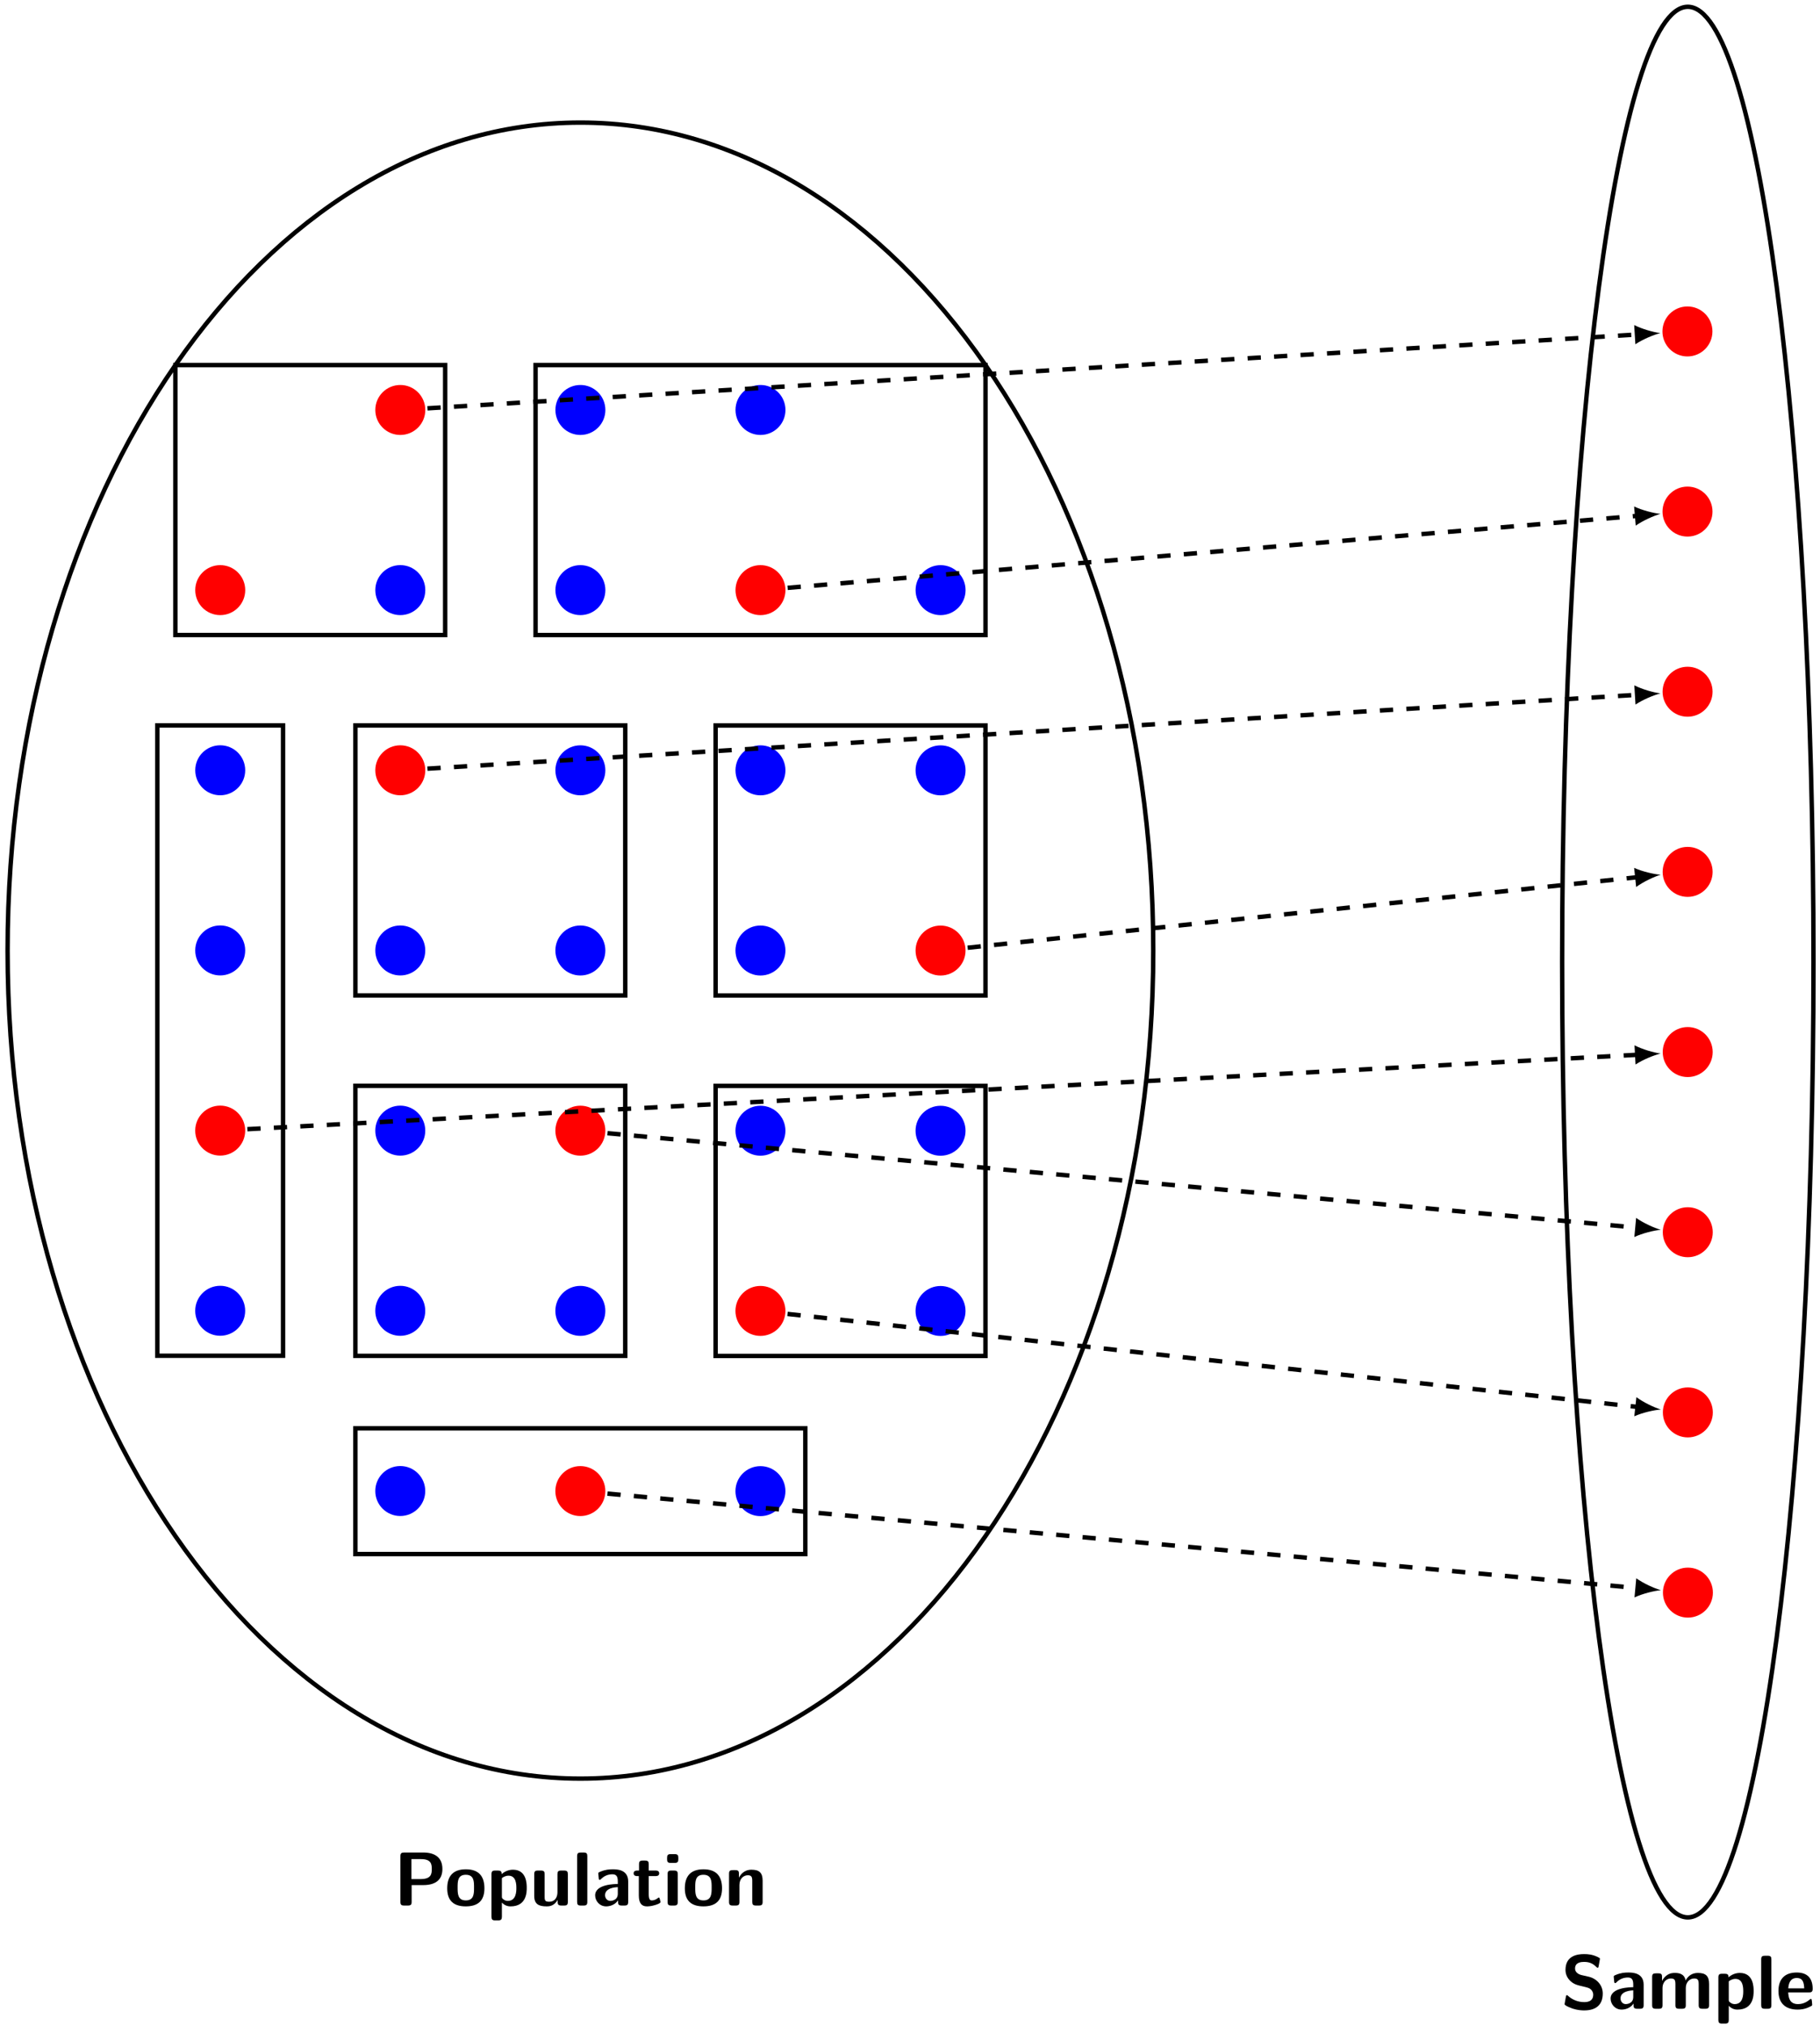 <?xml version="1.0" encoding="UTF-8"?>
<svg xmlns="http://www.w3.org/2000/svg" xmlns:xlink="http://www.w3.org/1999/xlink" width="410.48pt" height="456.764pt" viewBox="0 0 410.48 456.764" version="1.1">
<defs>
<g>
<symbol overflow="visible" id="glyph0-0">
<path style="stroke:none;" d=""/>
</symbol>
<symbol overflow="visible" id="glyph0-1">
<path style="stroke:none;" d="M 11.031 -8.234 C 11.031 -10.828 9.344 -11.953 6.703 -11.953 L 2.391 -11.953 C 1.781 -11.953 1.562 -11.766 1.562 -11.125 L 1.562 -0.828 C 1.562 -0.203 1.75 0 2.391 0 L 3.266 0 C 3.922 0 4.094 -0.219 4.094 -0.828 L 4.094 -4.609 L 6.719 -4.609 C 9.422 -4.609 11.031 -5.75 11.031 -8.234 Z M 8.641 -8.234 C 8.641 -7.078 8.453 -5.969 6.141 -5.969 L 4.047 -5.969 L 4.047 -10.469 L 6.172 -10.469 C 8.422 -10.469 8.641 -9.438 8.641 -8.234 Z M 8.641 -8.234 "/>
</symbol>
<symbol overflow="visible" id="glyph0-2">
<path style="stroke:none;" d="M 8.922 -3.875 C 8.922 -6.703 7.547 -8.172 4.734 -8.172 C 1.859 -8.172 0.531 -6.641 0.531 -3.875 C 0.531 -1.062 2.016 0.188 4.719 0.188 C 7.422 0.188 8.922 -1.047 8.922 -3.875 Z M 6.578 -4.078 C 6.578 -2.719 6.578 -1.156 4.734 -1.156 C 2.875 -1.156 2.875 -2.703 2.875 -4.078 C 2.875 -5.406 2.875 -6.938 4.719 -6.938 C 6.578 -6.938 6.578 -5.422 6.578 -4.078 Z M 6.578 -4.078 "/>
</symbol>
<symbol overflow="visible" id="glyph0-3">
<path style="stroke:none;" d="M 9 -3.984 C 9 -4.828 9 -8.078 5.891 -8.078 C 4.875 -8.078 3.953 -7.656 3.344 -7.078 C 3.344 -7.719 3.094 -7.891 2.516 -7.891 L 1.875 -7.891 C 1.25 -7.891 1.047 -7.703 1.047 -7.062 L 1.047 2.516 C 1.047 3.141 1.234 3.344 1.875 3.344 L 2.562 3.344 C 3.219 3.344 3.391 3.109 3.391 2.516 L 3.391 -0.672 C 4.172 0.188 5.109 0.188 5.359 0.188 C 9 0.188 9 -3.109 9 -3.984 Z M 6.656 -3.938 C 6.656 -3.25 6.656 -1.047 4.719 -1.047 C 4.328 -1.047 4.016 -1.188 3.812 -1.344 C 3.391 -1.641 3.391 -1.719 3.391 -2.031 L 3.391 -6.172 C 3.578 -6.344 4.156 -6.734 4.891 -6.734 C 6.641 -6.734 6.656 -4.703 6.656 -3.938 Z M 6.656 -3.938 "/>
</symbol>
<symbol overflow="visible" id="glyph0-4">
<path style="stroke:none;" d="M 8.609 -0.828 L 8.609 -7.062 C 8.609 -7.609 8.484 -7.891 7.781 -7.891 L 7.094 -7.891 C 6.438 -7.891 6.266 -7.656 6.266 -7.062 L 6.266 -2.984 C 6.266 -1.844 5.672 -0.859 4.438 -0.859 C 3.484 -0.859 3.375 -1.109 3.375 -2.016 L 3.375 -7.062 C 3.375 -7.609 3.25 -7.891 2.547 -7.891 L 1.859 -7.891 C 1.234 -7.891 1.031 -7.703 1.031 -7.062 L 1.031 -2.172 C 1.031 -0.328 2.031 0.188 3.828 0.188 C 4.281 0.188 5.516 0.188 6.312 -1.281 L 6.312 -0.828 C 6.312 -0.281 6.438 0 7.141 0 L 7.781 0 C 8.438 0 8.609 -0.219 8.609 -0.828 Z M 8.609 -0.828 "/>
</symbol>
<symbol overflow="visible" id="glyph0-5">
<path style="stroke:none;" d="M 3.344 -0.828 L 3.344 -11.125 C 3.344 -11.672 3.219 -11.953 2.516 -11.953 L 1.875 -11.953 C 1.25 -11.953 1.047 -11.766 1.047 -11.125 L 1.047 -0.828 C 1.047 -0.203 1.234 0 1.875 0 L 2.516 0 C 3.172 0 3.344 -0.219 3.344 -0.828 Z M 3.344 -0.828 "/>
</symbol>
<symbol overflow="visible" id="glyph0-6">
<path style="stroke:none;" d="M 8.156 -0.828 L 8.156 -5.438 C 8.156 -8.156 5.547 -8.172 4.688 -8.172 C 3.875 -8.172 3.016 -8.109 1.859 -7.625 C 1.5 -7.469 1.406 -7.422 1.406 -7.234 C 1.406 -7.109 1.516 -6.109 1.531 -5.969 C 1.547 -5.875 1.641 -5.781 1.75 -5.781 C 1.844 -5.781 1.891 -5.844 1.953 -5.891 C 2.688 -6.656 3.547 -7.047 4.609 -7.047 C 5.547 -7.047 5.812 -6.469 5.812 -5.453 L 5.812 -4.859 C 5.219 -4.859 0.703 -4.828 0.703 -2.297 C 0.703 -1.078 1.672 0.188 3.188 0.188 C 3.766 0.188 5.062 0.016 5.875 -1.172 L 5.875 -0.828 C 5.875 -0.281 5.984 0 6.703 0 L 7.328 0 C 7.984 0 8.156 -0.219 8.156 -0.828 Z M 5.812 -2.656 C 5.812 -1.047 4.188 -1.047 4.125 -1.047 C 3.406 -1.047 2.938 -1.672 2.938 -2.328 C 2.938 -4.016 5.344 -4.125 5.812 -4.156 Z M 5.812 -2.656 "/>
</symbol>
<symbol overflow="visible" id="glyph0-7">
<path style="stroke:none;" d="M 6.422 -0.812 C 6.422 -0.859 6.391 -0.984 6.281 -1.344 C 6.203 -1.688 6.172 -1.797 6.016 -1.797 C 5.922 -1.797 5.906 -1.781 5.797 -1.672 C 5.609 -1.531 5.141 -1.156 4.422 -1.156 C 4.016 -1.156 3.75 -1.453 3.75 -2.578 L 3.75 -6.641 L 5.281 -6.641 C 5.5 -6.641 6.109 -6.641 6.109 -7.266 C 6.109 -7.891 5.5 -7.891 5.281 -7.891 L 3.75 -7.891 L 3.75 -9.312 C 3.75 -9.859 3.641 -10.141 2.922 -10.141 L 2.391 -10.141 C 1.781 -10.141 1.562 -9.953 1.562 -9.312 L 1.562 -7.891 L 1.172 -7.891 C 0.984 -7.891 0.344 -7.891 0.344 -7.266 C 0.344 -6.641 0.969 -6.641 1.172 -6.641 L 1.516 -6.641 L 1.516 -2.297 C 1.516 -0.547 2.141 0.188 3.328 0.188 C 3.484 0.188 4.234 0.188 5.125 -0.094 C 5.422 -0.172 6.422 -0.484 6.422 -0.812 Z M 6.422 -0.812 "/>
</symbol>
<symbol overflow="visible" id="glyph0-8">
<path style="stroke:none;" d="M 3.344 -0.828 L 3.344 -7.062 C 3.344 -7.609 3.219 -7.891 2.516 -7.891 L 1.875 -7.891 C 1.25 -7.891 1.047 -7.703 1.047 -7.062 L 1.047 -0.828 C 1.047 -0.203 1.234 0 1.875 0 L 2.516 0 C 3.172 0 3.344 -0.219 3.344 -0.828 Z M 3.469 -10.438 L 3.469 -10.766 C 3.469 -11.312 3.344 -11.594 2.641 -11.594 L 1.75 -11.594 C 1.109 -11.594 0.938 -11.359 0.938 -10.766 L 0.938 -10.438 C 0.938 -9.938 1.016 -9.609 1.75 -9.609 L 2.641 -9.609 C 3.359 -9.609 3.469 -9.922 3.469 -10.438 Z M 3.469 -10.438 "/>
</symbol>
<symbol overflow="visible" id="glyph0-9">
<path style="stroke:none;" d="M 8.609 -0.828 L 8.609 -5.594 C 8.609 -7.375 7.859 -8.078 6.094 -8.078 C 4.281 -8.078 3.516 -6.766 3.281 -6.297 L 3.266 -6.297 L 3.266 -7.156 C 3.266 -7.719 3.156 -7.984 2.438 -7.984 L 1.859 -7.984 C 1.234 -7.984 1.031 -7.797 1.031 -7.156 L 1.031 -0.828 C 1.031 -0.203 1.219 0 1.859 0 L 2.547 0 C 3.203 0 3.375 -0.219 3.375 -0.828 L 3.375 -4.625 C 3.375 -6.125 4.375 -6.828 5.266 -6.828 C 6.094 -6.828 6.266 -6.438 6.266 -5.562 L 6.266 -0.828 C 6.266 -0.281 6.391 0 7.094 0 L 7.781 0 C 8.438 0 8.609 -0.219 8.609 -0.828 Z M 8.609 -0.828 "/>
</symbol>
<symbol overflow="visible" id="glyph0-10">
<path style="stroke:none;" d="M 9.453 -3.438 C 9.453 -5.375 8.031 -6.812 6.297 -7.219 L 4.656 -7.594 C 4.266 -7.672 3.203 -8.078 3.203 -9.062 C 3.203 -10.516 4.672 -10.562 5.25 -10.562 C 6.219 -10.562 7.078 -10.328 7.922 -9.5 C 8.203 -9.25 8.219 -9.234 8.281 -9.234 C 8.391 -9.234 8.469 -9.281 8.516 -9.547 L 8.781 -11.031 C 8.812 -11.172 8.812 -11.203 8.812 -11.266 C 8.812 -11.406 8.797 -11.422 8.375 -11.641 C 7.141 -12.25 6.125 -12.328 5.25 -12.328 C 3.719 -12.328 1.047 -11.969 1.047 -8.75 C 1.047 -7.531 1.688 -6.734 2.016 -6.391 C 2.891 -5.5 3.703 -5.328 5.047 -5.016 C 6.016 -4.781 6.391 -4.703 6.766 -4.359 C 6.938 -4.188 7.297 -3.828 7.297 -3.172 C 7.297 -1.547 5.812 -1.5 5.25 -1.5 C 3.812 -1.5 2.547 -2.078 1.688 -2.859 C 1.484 -3.062 1.453 -3.062 1.375 -3.062 C 1.281 -3.062 1.188 -3.016 1.141 -2.75 L 0.875 -1.25 C 0.844 -1.125 0.844 -1.078 0.844 -1.031 C 0.844 -0.672 2.641 -0.047 2.719 -0.016 C 3.875 0.344 4.797 0.375 5.25 0.375 C 7.828 0.375 9.453 -0.781 9.453 -3.438 Z M 9.453 -3.438 "/>
</symbol>
<symbol overflow="visible" id="glyph0-11">
<path style="stroke:none;" d="M 13.875 -0.828 L 13.875 -5.594 C 13.875 -7.375 13.125 -8.078 11.359 -8.078 C 10.141 -8.078 9.188 -7.5 8.578 -6.375 C 8.297 -8.031 6.828 -8.078 6.109 -8.078 C 5.781 -8.078 5.062 -8.078 4.281 -7.5 C 3.75 -7.109 3.406 -6.562 3.281 -6.297 L 3.266 -6.297 L 3.266 -7.156 C 3.266 -7.719 3.156 -7.984 2.438 -7.984 L 1.859 -7.984 C 1.234 -7.984 1.031 -7.797 1.031 -7.156 L 1.031 -0.828 C 1.031 -0.203 1.219 0 1.859 0 L 2.547 0 C 3.203 0 3.375 -0.219 3.375 -0.828 L 3.375 -4.625 C 3.375 -6.188 4.422 -6.828 5.266 -6.828 C 6.094 -6.828 6.281 -6.469 6.281 -5.562 L 6.281 -0.828 C 6.281 -0.203 6.469 0 7.109 0 L 7.797 0 C 8.453 0 8.625 -0.219 8.625 -0.828 L 8.625 -4.625 C 8.625 -6.188 9.672 -6.828 10.516 -6.828 C 11.344 -6.828 11.531 -6.469 11.531 -5.562 L 11.531 -0.828 C 11.531 -0.203 11.719 0 12.359 0 L 13.047 0 C 13.703 0 13.875 -0.219 13.875 -0.828 Z M 13.875 -0.828 "/>
</symbol>
<symbol overflow="visible" id="glyph0-12">
<path style="stroke:none;" d="M 8.25 -4.484 C 8.25 -6.703 7.219 -8.172 4.656 -8.172 C 1.891 -8.172 0.531 -6.625 0.531 -4.016 C 0.531 -1.188 2.172 0.188 4.875 0.188 C 5.531 0.188 6.516 0.109 7.641 -0.469 C 8.031 -0.656 8.141 -0.703 8.141 -0.906 C 8.141 -1.031 8.094 -1.531 8.078 -1.672 C 8 -2.203 7.984 -2.219 7.828 -2.219 C 7.766 -2.219 7.734 -2.219 7.547 -2.047 C 6.531 -1.172 5.5 -1.047 4.938 -1.047 C 3 -1.047 2.797 -2.578 2.734 -3.688 L 7.422 -3.688 C 7.812 -3.688 8.25 -3.703 8.25 -4.484 Z M 6.344 -4.594 L 2.75 -4.594 C 2.812 -5.641 3.156 -6.938 4.656 -6.938 C 6.031 -6.938 6.281 -5.938 6.344 -4.594 Z M 6.344 -4.594 "/>
</symbol>
</g>
<clipPath id="clip1">
  <path d="M 338 0 L 410.48 0 L 410.48 447 L 338 447 Z M 338 0 "/>
</clipPath>
<clipPath id="clip2">
  <path d="M 352 440 L 409 440 L 409 456.766 L 352 456.766 Z M 352 440 "/>
</clipPath>
</defs>
<g id="surface1">
<path style=" stroke:none;fill-rule:nonzero;fill:rgb(100%,0%,0%);fill-opacity:1;" d="M 95.922 92.434 C 95.922 89.32 93.398 86.797 90.285 86.797 C 87.172 86.797 84.648 89.32 84.648 92.434 C 84.648 95.543 87.172 98.066 90.285 98.066 C 93.398 98.066 95.922 95.543 95.922 92.434 Z M 95.922 92.434 "/>
<path style=" stroke:none;fill-rule:nonzero;fill:rgb(0%,0%,100%);fill-opacity:1;" d="M 136.535 92.434 C 136.535 89.32 134.012 86.797 130.902 86.797 C 127.789 86.797 125.266 89.32 125.266 92.434 C 125.266 95.543 127.789 98.066 130.902 98.066 C 134.012 98.066 136.535 95.543 136.535 92.434 Z M 136.535 92.434 "/>
<path style=" stroke:none;fill-rule:nonzero;fill:rgb(0%,0%,100%);fill-opacity:1;" d="M 177.152 92.434 C 177.152 89.32 174.629 86.797 171.52 86.797 C 168.406 86.797 165.883 89.32 165.883 92.434 C 165.883 95.543 168.406 98.066 171.52 98.066 C 174.629 98.066 177.152 95.543 177.152 92.434 Z M 177.152 92.434 "/>
<path style=" stroke:none;fill-rule:nonzero;fill:rgb(0%,0%,100%);fill-opacity:1;" d="M 95.922 133.047 C 95.922 129.934 93.398 127.41 90.285 127.41 C 87.172 127.41 84.648 129.934 84.648 133.047 C 84.648 136.16 87.172 138.684 90.285 138.684 C 93.398 138.684 95.922 136.16 95.922 133.047 Z M 95.922 133.047 "/>
<path style=" stroke:none;fill-rule:nonzero;fill:rgb(100%,0%,0%);fill-opacity:1;" d="M 55.309 133.047 C 55.309 129.938 52.785 127.414 49.672 127.414 C 46.559 127.414 44.035 129.938 44.035 133.047 C 44.035 136.16 46.559 138.684 49.672 138.684 C 52.785 138.684 55.309 136.16 55.309 133.047 Z M 55.309 133.047 "/>
<path style=" stroke:none;fill-rule:nonzero;fill:rgb(0%,0%,100%);fill-opacity:1;" d="M 136.535 133.047 C 136.535 129.938 134.012 127.414 130.902 127.414 C 127.789 127.414 125.266 129.938 125.266 133.047 C 125.266 136.16 127.789 138.684 130.902 138.684 C 134.012 138.684 136.535 136.16 136.535 133.047 Z M 136.535 133.047 "/>
<path style=" stroke:none;fill-rule:nonzero;fill:rgb(100%,0%,0%);fill-opacity:1;" d="M 177.152 133.051 C 177.152 129.938 174.629 127.414 171.52 127.414 C 168.406 127.414 165.883 129.938 165.883 133.051 C 165.883 136.164 168.406 138.688 171.52 138.688 C 174.629 138.688 177.152 136.164 177.152 133.051 Z M 177.152 133.051 "/>
<path style=" stroke:none;fill-rule:nonzero;fill:rgb(0%,0%,100%);fill-opacity:1;" d="M 217.773 133.055 C 217.773 129.941 215.25 127.418 212.137 127.418 C 209.023 127.418 206.5 129.941 206.5 133.055 C 206.5 136.164 209.023 138.688 212.137 138.688 C 215.25 138.688 217.773 136.164 217.773 133.055 Z M 217.773 133.055 "/>
<path style=" stroke:none;fill-rule:nonzero;fill:rgb(0%,0%,100%);fill-opacity:1;" d="M 55.305 173.664 C 55.305 170.555 52.781 168.031 49.668 168.031 C 46.555 168.031 44.035 170.555 44.035 173.664 C 44.035 176.777 46.555 179.301 49.668 179.301 C 52.781 179.301 55.305 176.777 55.305 173.664 Z M 55.305 173.664 "/>
<path style=" stroke:none;fill-rule:nonzero;fill:rgb(100%,0%,0%);fill-opacity:1;" d="M 95.918 173.668 C 95.918 170.559 93.395 168.035 90.281 168.035 C 87.168 168.035 84.645 170.559 84.645 173.668 C 84.645 176.781 87.168 179.305 90.281 179.305 C 93.395 179.305 95.918 176.781 95.918 173.668 Z M 95.918 173.668 "/>
<path style=" stroke:none;fill-rule:nonzero;fill:rgb(0%,0%,100%);fill-opacity:1;" d="M 136.531 173.676 C 136.531 170.562 134.008 168.039 130.898 168.039 C 127.785 168.039 125.262 170.562 125.262 173.676 C 125.262 176.785 127.785 179.309 130.898 179.309 C 134.008 179.309 136.531 176.785 136.531 173.676 Z M 136.531 173.676 "/>
<path style=" stroke:none;fill-rule:nonzero;fill:rgb(0%,0%,100%);fill-opacity:1;" d="M 177.148 173.68 C 177.148 170.566 174.625 168.043 171.512 168.043 C 168.402 168.043 165.879 170.566 165.879 173.68 C 165.879 176.789 168.402 179.312 171.512 179.312 C 174.625 179.312 177.148 176.789 177.148 173.68 Z M 177.148 173.68 "/>
<path style=" stroke:none;fill-rule:nonzero;fill:rgb(0%,0%,100%);fill-opacity:1;" d="M 217.77 173.684 C 217.77 170.57 215.246 168.047 212.133 168.047 C 209.02 168.047 206.496 170.57 206.496 173.684 C 206.496 176.797 209.02 179.316 212.133 179.316 C 215.246 179.316 217.77 176.797 217.77 173.684 Z M 217.77 173.684 "/>
<path style=" stroke:none;fill-rule:nonzero;fill:rgb(0%,0%,100%);fill-opacity:1;" d="M 55.301 214.285 C 55.301 211.172 52.781 208.648 49.668 208.648 C 46.555 208.648 44.031 211.172 44.031 214.285 C 44.031 217.398 46.555 219.922 49.668 219.922 C 52.781 219.922 55.301 217.398 55.301 214.285 Z M 55.301 214.285 "/>
<path style=" stroke:none;fill-rule:nonzero;fill:rgb(0%,0%,100%);fill-opacity:1;" d="M 95.914 214.293 C 95.914 211.18 93.391 208.656 90.281 208.656 C 87.168 208.656 84.645 211.18 84.645 214.293 C 84.645 217.402 87.168 219.926 90.281 219.926 C 93.391 219.926 95.914 217.402 95.914 214.293 Z M 95.914 214.293 "/>
<path style=" stroke:none;fill-rule:nonzero;fill:rgb(0%,0%,100%);fill-opacity:1;" d="M 136.531 214.297 C 136.531 211.184 134.008 208.66 130.895 208.66 C 127.781 208.66 125.258 211.184 125.258 214.297 C 125.258 217.41 127.781 219.934 130.895 219.934 C 134.008 219.934 136.531 217.41 136.531 214.297 Z M 136.531 214.297 "/>
<path style=" stroke:none;fill-rule:nonzero;fill:rgb(0%,0%,100%);fill-opacity:1;" d="M 177.148 214.305 C 177.148 211.191 174.625 208.668 171.512 208.668 C 168.398 208.668 165.875 211.191 165.875 214.305 C 165.875 217.418 168.398 219.941 171.512 219.941 C 174.625 219.941 177.148 217.418 177.148 214.305 Z M 177.148 214.305 "/>
<path style=" stroke:none;fill-rule:nonzero;fill:rgb(100%,0%,0%);fill-opacity:1;" d="M 217.766 214.309 C 217.766 211.199 215.242 208.676 212.129 208.676 C 209.02 208.676 206.496 211.199 206.496 214.309 C 206.496 217.422 209.02 219.945 212.129 219.945 C 215.242 219.945 217.766 217.422 217.766 214.309 Z M 217.766 214.309 "/>
<path style=" stroke:none;fill-rule:nonzero;fill:rgb(100%,0%,0%);fill-opacity:1;" d="M 55.301 254.906 C 55.301 251.793 52.777 249.27 49.664 249.27 C 46.551 249.27 44.027 251.793 44.027 254.906 C 44.027 258.02 46.551 260.543 49.664 260.543 C 52.777 260.543 55.301 258.02 55.301 254.906 Z M 55.301 254.906 "/>
<path style=" stroke:none;fill-rule:nonzero;fill:rgb(0%,0%,100%);fill-opacity:1;" d="M 95.914 254.914 C 95.914 251.801 93.391 249.277 90.277 249.277 C 87.164 249.277 84.641 251.801 84.641 254.914 C 84.641 258.027 87.164 260.551 90.277 260.551 C 93.391 260.551 95.914 258.027 95.914 254.914 Z M 95.914 254.914 "/>
<path style=" stroke:none;fill-rule:nonzero;fill:rgb(100%,0%,0%);fill-opacity:1;" d="M 136.527 254.922 C 136.527 251.809 134.004 249.289 130.891 249.289 C 127.781 249.289 125.258 251.809 125.258 254.922 C 125.258 258.035 127.781 260.559 130.891 260.559 C 134.004 260.559 136.527 258.035 136.527 254.922 Z M 136.527 254.922 "/>
<path style=" stroke:none;fill-rule:nonzero;fill:rgb(0%,0%,100%);fill-opacity:1;" d="M 177.145 254.93 C 177.145 251.82 174.621 249.297 171.508 249.297 C 168.398 249.297 165.875 251.82 165.875 254.93 C 165.875 258.043 168.398 260.566 171.508 260.566 C 174.621 260.566 177.145 258.043 177.145 254.93 Z M 177.145 254.93 "/>
<path style=" stroke:none;fill-rule:nonzero;fill:rgb(0%,0%,100%);fill-opacity:1;" d="M 217.766 254.941 C 217.766 251.828 215.242 249.305 212.129 249.305 C 209.016 249.305 206.492 251.828 206.492 254.941 C 206.492 258.051 209.016 260.574 212.129 260.574 C 215.242 260.574 217.766 258.051 217.766 254.941 Z M 217.766 254.941 "/>
<path style=" stroke:none;fill-rule:nonzero;fill:rgb(0%,0%,100%);fill-opacity:1;" d="M 55.297 295.527 C 55.297 292.418 52.773 289.895 49.664 289.895 C 46.551 289.895 44.027 292.418 44.027 295.527 C 44.027 298.641 46.551 301.164 49.664 301.164 C 52.773 301.164 55.297 298.641 55.297 295.527 Z M 55.297 295.527 "/>
<path style=" stroke:none;fill-rule:nonzero;fill:rgb(0%,0%,100%);fill-opacity:1;" d="M 95.91 295.539 C 95.91 292.426 93.387 289.902 90.277 289.902 C 87.164 289.902 84.641 292.426 84.641 295.539 C 84.641 298.652 87.164 301.176 90.277 301.176 C 93.387 301.176 95.91 298.652 95.91 295.539 Z M 95.91 295.539 "/>
<path style=" stroke:none;fill-rule:nonzero;fill:rgb(0%,0%,100%);fill-opacity:1;" d="M 136.527 295.551 C 136.527 292.438 134.004 289.914 130.891 289.914 C 127.777 289.914 125.254 292.438 125.254 295.551 C 125.254 298.664 127.777 301.188 130.891 301.188 C 134.004 301.188 136.527 298.664 136.527 295.551 Z M 136.527 295.551 "/>
<path style=" stroke:none;fill-rule:nonzero;fill:rgb(100%,0%,0%);fill-opacity:1;" d="M 177.145 295.562 C 177.145 292.449 174.621 289.926 171.508 289.926 C 168.395 289.926 165.871 292.449 165.871 295.562 C 165.871 298.672 168.395 301.195 171.508 301.195 C 174.621 301.195 177.145 298.672 177.145 295.562 Z M 177.145 295.562 "/>
<path style=" stroke:none;fill-rule:nonzero;fill:rgb(0%,0%,100%);fill-opacity:1;" d="M 217.762 295.57 C 217.762 292.461 215.238 289.938 212.125 289.938 C 209.012 289.938 206.492 292.461 206.492 295.57 C 206.492 298.684 209.012 301.207 212.125 301.207 C 215.238 301.207 217.762 298.684 217.762 295.57 Z M 217.762 295.57 "/>
<path style=" stroke:none;fill-rule:nonzero;fill:rgb(0%,0%,100%);fill-opacity:1;" d="M 95.91 336.164 C 95.91 333.051 93.387 330.531 90.277 330.531 C 87.164 330.531 84.641 333.051 84.641 336.164 C 84.641 339.277 87.164 341.801 90.277 341.801 C 93.387 341.801 95.91 339.277 95.91 336.164 Z M 95.91 336.164 "/>
<path style=" stroke:none;fill-rule:nonzero;fill:rgb(100%,0%,0%);fill-opacity:1;" d="M 136.527 336.18 C 136.527 333.066 134.004 330.543 130.891 330.543 C 127.777 330.543 125.254 333.066 125.254 336.18 C 125.254 339.289 127.777 341.812 130.891 341.812 C 134.004 341.812 136.527 339.289 136.527 336.18 Z M 136.527 336.18 "/>
<path style=" stroke:none;fill-rule:nonzero;fill:rgb(0%,0%,100%);fill-opacity:1;" d="M 177.145 336.191 C 177.145 333.078 174.621 330.555 171.508 330.555 C 168.395 330.555 165.871 333.078 165.871 336.191 C 165.871 339.305 168.395 341.828 171.508 341.828 C 174.621 341.828 177.145 339.305 177.145 336.191 Z M 177.145 336.191 "/>
<path style=" stroke:none;fill-rule:nonzero;fill:rgb(100%,0%,0%);fill-opacity:1;" d="M 386.219 74.727 C 386.219 71.617 383.695 69.094 380.582 69.094 C 377.469 69.094 374.945 71.617 374.945 74.727 C 374.945 77.84 377.469 80.363 380.582 80.363 C 383.695 80.363 386.219 77.84 386.219 74.727 Z M 386.219 74.727 "/>
<path style=" stroke:none;fill-rule:nonzero;fill:rgb(100%,0%,0%);fill-opacity:1;" d="M 386.234 115.344 C 386.234 112.23 383.711 109.707 380.598 109.707 C 377.484 109.707 374.961 112.23 374.961 115.344 C 374.961 118.453 377.484 120.977 380.598 120.977 C 383.711 120.977 386.234 118.453 386.234 115.344 Z M 386.234 115.344 "/>
<path style=" stroke:none;fill-rule:nonzero;fill:rgb(100%,0%,0%);fill-opacity:1;" d="M 386.25 155.957 C 386.25 152.844 383.727 150.324 380.613 150.324 C 377.5 150.324 374.977 152.844 374.977 155.957 C 374.977 159.07 377.5 161.594 380.613 161.594 C 383.727 161.594 386.25 159.07 386.25 155.957 Z M 386.25 155.957 "/>
<path style=" stroke:none;fill-rule:nonzero;fill:rgb(100%,0%,0%);fill-opacity:1;" d="M 386.262 196.578 C 386.262 193.465 383.738 190.941 380.629 190.941 C 377.516 190.941 374.992 193.465 374.992 196.578 C 374.992 199.688 377.516 202.211 380.629 202.211 C 383.738 202.211 386.262 199.688 386.262 196.578 Z M 386.262 196.578 "/>
<path style=" stroke:none;fill-rule:nonzero;fill:rgb(100%,0%,0%);fill-opacity:1;" d="M 386.277 237.195 C 386.277 234.082 383.754 231.562 380.645 231.562 C 377.531 231.562 375.008 234.082 375.008 237.195 C 375.008 240.309 377.531 242.832 380.645 242.832 C 383.754 242.832 386.277 240.309 386.277 237.195 Z M 386.277 237.195 "/>
<path style=" stroke:none;fill-rule:nonzero;fill:rgb(100%,0%,0%);fill-opacity:1;" d="M 386.293 277.82 C 386.293 274.707 383.77 272.184 380.656 272.184 C 377.547 272.184 375.023 274.707 375.023 277.82 C 375.023 280.93 377.547 283.453 380.656 283.453 C 383.77 283.453 386.293 280.93 386.293 277.82 Z M 386.293 277.82 "/>
<path style=" stroke:none;fill-rule:nonzero;fill:rgb(100%,0%,0%);fill-opacity:1;" d="M 386.309 318.441 C 386.309 315.332 383.785 312.809 380.672 312.809 C 377.562 312.809 375.039 315.332 375.039 318.441 C 375.039 321.555 377.562 324.078 380.672 324.078 C 383.785 324.078 386.309 321.555 386.309 318.441 Z M 386.309 318.441 "/>
<path style=" stroke:none;fill-rule:nonzero;fill:rgb(100%,0%,0%);fill-opacity:1;" d="M 386.324 359.07 C 386.324 355.957 383.801 353.434 380.688 353.434 C 377.578 353.434 375.055 355.957 375.055 359.07 C 375.055 362.184 377.578 364.707 380.688 364.707 C 383.801 364.707 386.324 362.184 386.324 359.07 Z M 386.324 359.07 "/>
<path style="fill:none;stroke-width:0.996;stroke-linecap:butt;stroke-linejoin:miter;stroke:rgb(0%,0%,0%);stroke-opacity:1;stroke-miterlimit:10;" d="M 169.819 -121.892 C 169.819 -18.787 111.976 64.791 40.624 64.791 C -30.731 64.791 -88.575 -18.787 -88.575 -121.892 C -88.575 -224.994 -30.731 -308.576 40.624 -308.576 C 111.976 -308.576 169.819 -224.994 169.819 -121.892 Z M 169.819 -121.892 " transform="matrix(1,0,0,-1,90.286,92.432)"/>
<g clip-path="url(#clip1)" clip-rule="nonzero">
<path style="fill:none;stroke-width:0.996;stroke-linecap:butt;stroke-linejoin:miter;stroke:rgb(0%,0%,0%);stroke-opacity:1;stroke-miterlimit:10;" d="M 318.726 -124.482 C 318.726 -5.529 306.034 90.901 290.378 90.901 C 274.726 90.901 262.034 -5.529 262.034 -124.482 C 262.034 -243.435 274.726 -339.861 290.378 -339.861 C 306.034 -339.861 318.726 -243.435 318.726 -124.482 Z M 318.726 -124.482 " transform="matrix(1,0,0,-1,90.286,92.432)"/>
</g>
<g style="fill:rgb(0%,0%,0%);fill-opacity:1;">
  <use xlink:href="#glyph0-1" x="88.748" y="429.623"/>
</g>
<g style="fill:rgb(0%,0%,0%);fill-opacity:1;">
  <use xlink:href="#glyph0-2" x="100.334" y="429.623"/>
  <use xlink:href="#glyph0-3" x="109.802" y="429.623"/>
  <use xlink:href="#glyph0-4" x="119.46" y="429.623"/>
  <use xlink:href="#glyph0-5" x="129.118" y="429.623"/>
  <use xlink:href="#glyph0-6" x="133.525" y="429.623"/>
  <use xlink:href="#glyph0-7" x="142.563" y="429.623"/>
  <use xlink:href="#glyph0-8" x="149.518" y="429.623"/>
  <use xlink:href="#glyph0-2" x="153.926" y="429.623"/>
  <use xlink:href="#glyph0-9" x="163.394" y="429.623"/>
</g>
<g clip-path="url(#clip2)" clip-rule="nonzero">
<g style="fill:rgb(0%,0%,0%);fill-opacity:1;">
  <use xlink:href="#glyph0-10" x="352.031" y="452.895"/>
  <use xlink:href="#glyph0-6" x="362.55" y="452.895"/>
  <use xlink:href="#glyph0-11" x="371.588" y="452.895"/>
  <use xlink:href="#glyph0-3" x="386.513" y="452.895"/>
  <use xlink:href="#glyph0-5" x="396.171" y="452.895"/>
  <use xlink:href="#glyph0-12" x="400.578" y="452.895"/>
</g>
</g>
<path style="fill:none;stroke-width:0.996;stroke-linecap:butt;stroke-linejoin:miter;stroke:rgb(0%,0%,0%);stroke-opacity:1;stroke-miterlimit:10;" d="M -50.735 -50.74 L 10.116 -50.74 L 10.116 10.119 L -50.735 10.119 Z M -50.735 -50.74 " transform="matrix(1,0,0,-1,90.286,92.432)"/>
<path style="fill:none;stroke-width:0.996;stroke-linecap:butt;stroke-linejoin:miter;stroke:rgb(0%,0%,0%);stroke-opacity:1;stroke-miterlimit:10;" d="M 30.503 -50.744 L 131.98 -50.744 L 131.98 10.119 L 30.503 10.119 Z M 30.503 -50.744 " transform="matrix(1,0,0,-1,90.286,92.432)"/>
<path style="fill:none;stroke-width:0.996;stroke-linecap:butt;stroke-linejoin:miter;stroke:rgb(0%,0%,0%);stroke-opacity:1;stroke-miterlimit:10;" d="M -54.798 -213.236 L -26.45 -213.236 L -26.45 -71.127 L -54.798 -71.127 Z M -54.798 -213.236 " transform="matrix(1,0,0,-1,90.286,92.432)"/>
<path style="fill:none;stroke-width:0.996;stroke-linecap:butt;stroke-linejoin:miter;stroke:rgb(0%,0%,0%);stroke-opacity:1;stroke-miterlimit:10;" d="M -10.126 -257.947 L 91.347 -257.947 L 91.347 -229.599 L -10.126 -229.599 Z M -10.126 -257.947 " transform="matrix(1,0,0,-1,90.286,92.432)"/>
<path style="fill:none;stroke-width:0.996;stroke-linecap:butt;stroke-linejoin:miter;stroke:rgb(0%,0%,0%);stroke-opacity:1;stroke-miterlimit:10;" d="M -10.122 -131.998 L 50.73 -131.998 L 50.73 -71.131 L -10.122 -71.131 Z M -10.122 -131.998 " transform="matrix(1,0,0,-1,90.286,92.432)"/>
<path style="fill:none;stroke-width:0.996;stroke-linecap:butt;stroke-linejoin:miter;stroke:rgb(0%,0%,0%);stroke-opacity:1;stroke-miterlimit:10;" d="M 71.116 -132.01 L 131.976 -132.01 L 131.976 -71.138 L 71.116 -71.138 Z M 71.116 -132.01 " transform="matrix(1,0,0,-1,90.286,92.432)"/>
<path style="fill:none;stroke-width:0.996;stroke-linecap:butt;stroke-linejoin:miter;stroke:rgb(0%,0%,0%);stroke-opacity:1;stroke-miterlimit:10;" d="M -10.126 -213.26 L 50.726 -213.26 L 50.726 -152.381 L -10.126 -152.381 Z M -10.126 -213.26 " transform="matrix(1,0,0,-1,90.286,92.432)"/>
<path style="fill:none;stroke-width:0.996;stroke-linecap:butt;stroke-linejoin:miter;stroke:rgb(0%,0%,0%);stroke-opacity:1;stroke-miterlimit:10;" d="M 71.112 -213.279 L 131.972 -213.279 L 131.972 -152.4 L 71.112 -152.4 Z M 71.112 -213.279 " transform="matrix(1,0,0,-1,90.286,92.432)"/>
<path style="fill:none;stroke-width:0.996;stroke-linecap:butt;stroke-linejoin:miter;stroke:rgb(0%,0%,0%);stroke-opacity:1;stroke-dasharray:2.989,2.989;stroke-miterlimit:10;" d="M 6.124 0.373 L 278.995 17.014 " transform="matrix(1,0,0,-1,90.286,92.432)"/>
<path style=" stroke:none;fill-rule:nonzero;fill:rgb(0%,0%,0%);fill-opacity:1;" d="M 374.473 75.102 C 372.918 74.906 370.367 74.191 368.574 73.289 L 368.84 77.617 C 370.508 76.5 372.953 75.484 374.473 75.102 "/>
<path style="fill:none;stroke-width:0.996;stroke-linecap:butt;stroke-linejoin:miter;stroke:rgb(0%,0%,0%);stroke-opacity:1;stroke-dasharray:2.989,2.989;stroke-miterlimit:10;" d="M 87.351 -40.103 L 279.026 -23.869 " transform="matrix(1,0,0,-1,90.286,92.432)"/>
<path style=" stroke:none;fill-rule:nonzero;fill:rgb(0%,0%,0%);fill-opacity:1;" d="M 374.496 115.859 C 372.938 115.703 370.367 115.051 368.555 114.188 L 368.922 118.508 C 370.562 117.355 372.984 116.281 374.496 115.859 "/>
<path style="fill:none;stroke-width:0.996;stroke-linecap:butt;stroke-linejoin:miter;stroke:rgb(0%,0%,0%);stroke-opacity:1;stroke-dasharray:2.989,2.989;stroke-miterlimit:10;" d="M 6.12 -80.869 L 279.026 -64.22 " transform="matrix(1,0,0,-1,90.286,92.432)"/>
<path style=" stroke:none;fill-rule:nonzero;fill:rgb(0%,0%,0%);fill-opacity:1;" d="M 374.504 156.336 C 372.949 156.141 370.398 155.426 368.605 154.523 L 368.867 158.852 C 370.539 157.734 372.984 156.719 374.504 156.336 "/>
<path style="fill:none;stroke-width:0.996;stroke-linecap:butt;stroke-linejoin:miter;stroke:rgb(0%,0%,0%);stroke-opacity:1;stroke-dasharray:2.989,2.989;stroke-miterlimit:10;" d="M 127.956 -121.244 L 279.077 -105.338 " transform="matrix(1,0,0,-1,90.286,92.432)"/>
<path style=" stroke:none;fill-rule:nonzero;fill:rgb(0%,0%,0%);fill-opacity:1;" d="M 374.539 197.223 C 372.977 197.098 370.395 196.496 368.562 195.672 L 369.016 199.984 C 370.637 198.797 373.035 197.672 374.539 197.223 "/>
<path style="fill:none;stroke-width:0.996;stroke-linecap:butt;stroke-linejoin:miter;stroke:rgb(0%,0%,0%);stroke-opacity:1;stroke-dasharray:2.989,2.989;stroke-miterlimit:10;" d="M -34.497 -162.154 L 279.05 -145.377 " transform="matrix(1,0,0,-1,90.286,92.432)"/>
<path style=" stroke:none;fill-rule:nonzero;fill:rgb(0%,0%,0%);fill-opacity:1;" d="M 374.531 237.531 C 372.977 237.324 370.43 236.594 368.645 235.676 L 368.875 240.004 C 370.555 238.902 373.008 237.902 374.531 237.531 "/>
<path style="fill:none;stroke-width:0.996;stroke-linecap:butt;stroke-linejoin:miter;stroke:rgb(0%,0%,0%);stroke-opacity:1;stroke-dasharray:2.989,2.989;stroke-miterlimit:10;" d="M 46.718 -163.06 L 279.097 -184.361 " transform="matrix(1,0,0,-1,90.286,92.432)"/>
<path style=" stroke:none;fill-rule:nonzero;fill:rgb(0%,0%,0%);fill-opacity:1;" d="M 374.562 277.27 C 373.055 276.84 370.641 275.75 369.008 274.582 L 368.609 278.898 C 370.43 278.051 373.004 277.414 374.562 277.27 "/>
<path style="fill:none;stroke-width:0.996;stroke-linecap:butt;stroke-linejoin:miter;stroke:rgb(0%,0%,0%);stroke-opacity:1;stroke-dasharray:2.989,2.989;stroke-miterlimit:10;" d="M 87.327 -203.806 L 279.124 -224.791 " transform="matrix(1,0,0,-1,90.286,92.432)"/>
<path style=" stroke:none;fill-rule:nonzero;fill:rgb(0%,0%,0%);fill-opacity:1;" d="M 374.586 317.789 C 373.082 317.332 370.688 316.199 369.07 315.004 L 368.598 319.316 C 370.434 318.496 373.02 317.906 374.586 317.789 "/>
<path style="fill:none;stroke-width:0.996;stroke-linecap:butt;stroke-linejoin:miter;stroke:rgb(0%,0%,0%);stroke-opacity:1;stroke-dasharray:2.989,2.989;stroke-miterlimit:10;" d="M 46.714 -244.318 L 279.128 -265.619 " transform="matrix(1,0,0,-1,90.286,92.432)"/>
<path style=" stroke:none;fill-rule:nonzero;fill:rgb(0%,0%,0%);fill-opacity:1;" d="M 374.594 358.523 C 373.086 358.098 370.672 357.004 369.039 355.84 L 368.641 360.156 C 370.461 359.305 373.035 358.672 374.594 358.523 "/>
</g>
</svg>
